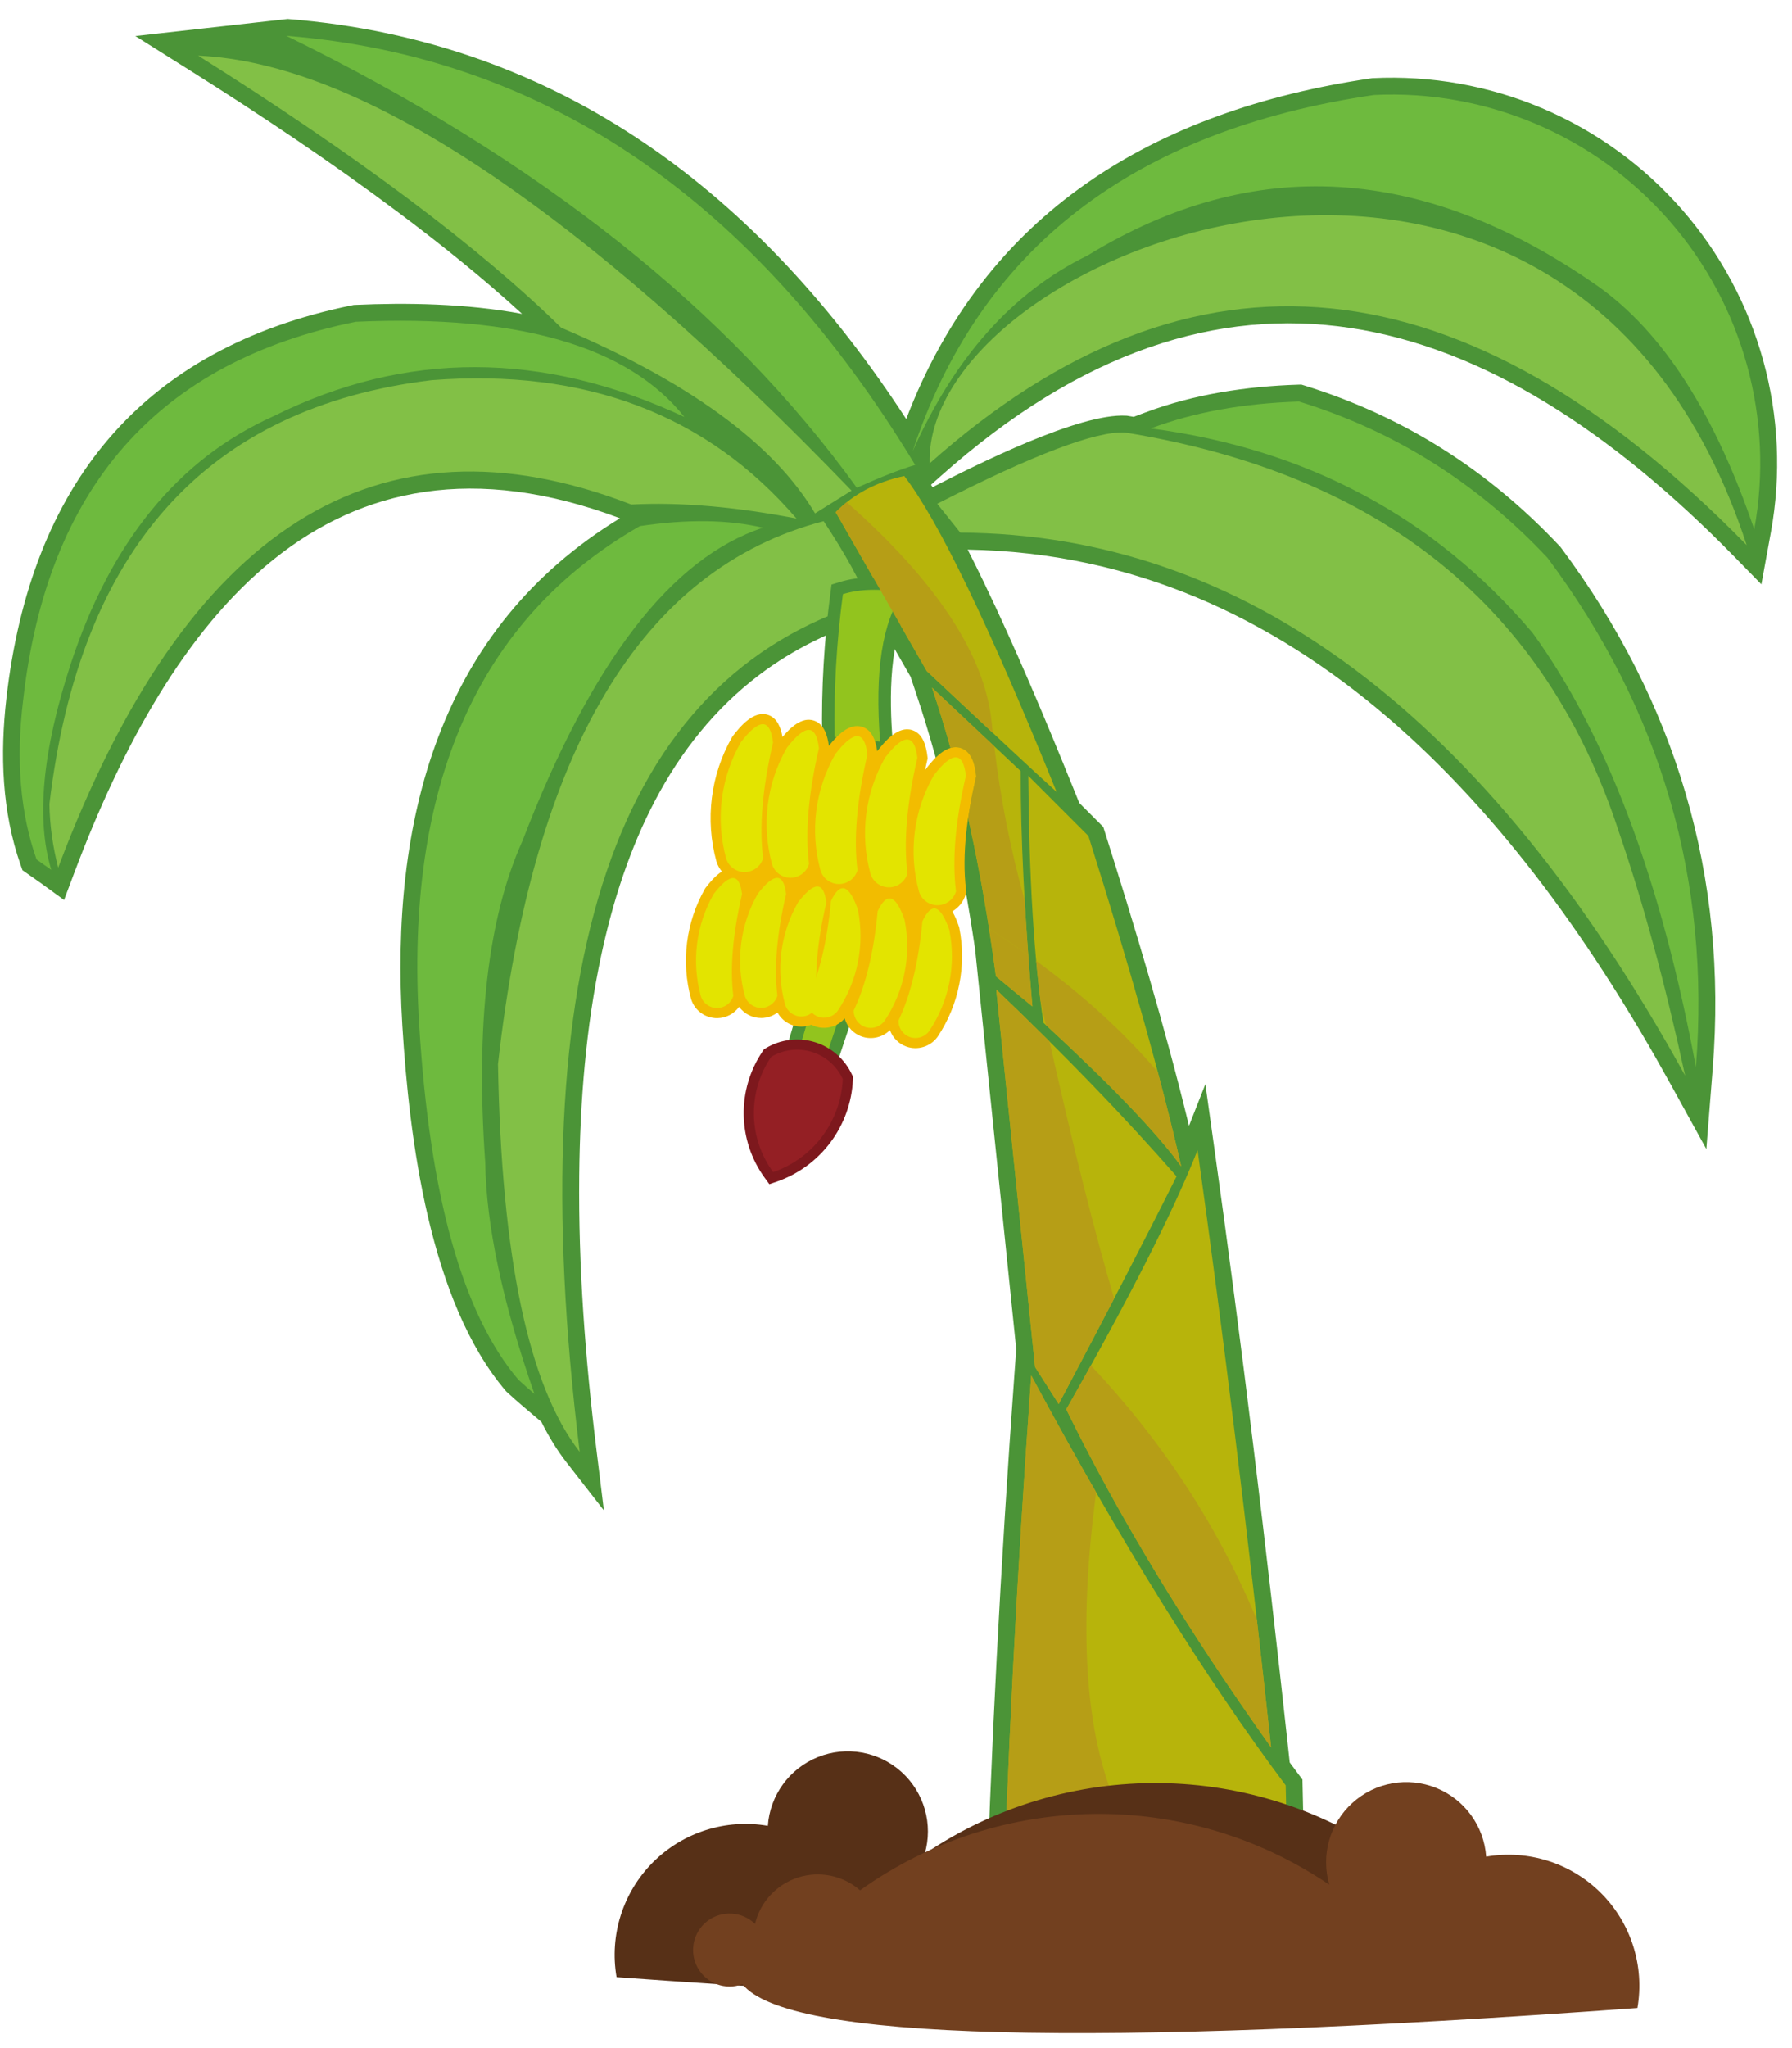 <?xml version="1.0" encoding="utf-8"?>
<svg viewBox="24.873 46.804 319.129 364.596" width="319.129" height="364.596" xmlns="http://www.w3.org/2000/svg"><g transform="matrix(1, 0, 0, 1, -96.999, -474.383)"><path fill-rule="evenodd" clip-rule="evenodd" fill="#4B9437" d="M173.098,524.565c48.851,3.88,84.291,31.534,110.158,71.211&#10;&#9;c13.991-36.642,43.931-54.932,82.823-60.648l0.145-0.021l0.146-0.008c10.325-0.507,20.635,1.327,30.152,5.364&#10;&#9;c9.518,4.035,18.004,10.172,24.818,17.947c13.806,15.753,19.66,36.95,15.896,57.555l-0.676,3.703l-1.012,5.536l-1.711-1.749&#10;&#9;l-3.054-3.121c-44.056-45.031-91.408-58.892-141.361-14.408l-1.748,1.556c0.093,0.143,0.186,0.284,0.276,0.429&#10;&#9;c7.88-4.021,26.074-13.194,34.459-12.73l0.159,0.01l0.157,0.026c0.348,0.056,0.696,0.113,1.042,0.172l1.989-0.748&#10;&#9;c8.708-3.282,18.092-4.683,27.363-4.977l0.501-0.014l0.479,0.146c17.721,5.462,32.899,15.142,45.582,28.671l0.117,0.125l0.102,0.137&#10;&#9;c20.484,27.525,29.689,58.438,26.983,92.661l-0.566,7.153l-0.568,7.192l-3.324-6.026l-3.085-5.593&#10;&#9;c-26.611-48.244-66.107-94.097-125.139-95.091c0.95,1.859,1.873,3.73,2.777,5.606c5.734,11.884,10.887,24.167,15.842,36.394&#10;&#9;l1.256,3.101c1.251,1.252,2.501,2.503,3.753,3.753l0.519,0.52l0.221,0.7c5.459,17.269,10.758,34.852,15.045,52.502l2.917-7.42&#10;&#9;l1.586,11.326c4.961,35.391,9.246,70.885,13.108,106.412l0.327,3.015c0.561,0.758,1.123,1.515,1.688,2.269l0.58,0.774l0.02,0.965&#10;&#9;c0.199,9.422,0.416,18.844,0.624,28.267l0.046,2.103l-1.96,0.764c-17.143,6.673-36.171,6.673-53.314,0l-1.971-0.769l0.058-2.114&#10;&#9;c0.932-33.818,2.765-67.623,5.203-101.363l0.324-4.482c-2.183-21.233-4.354-42.467-6.552-63.696l-0.776-7.498&#10;&#9;c-2.263-15.418-5.565-30.841-10.521-45.591l-0.981-2.923c-2.037-3.542-4.071-7.087-6.104-10.632l-0.597,0.18&#10;&#9;c-7.296,2.205-14.114,5.517-20.204,10.117c-15.964,12.06-24.057,30.753-28.151,49.829c-2.753,12.835-3.802,26.167-3.937,39.275&#10;&#9;c-0.169,16.298,1.075,32.695,3.062,48.863l1.326,10.788l-6.679-8.576c-1.655-2.127-3.129-4.537-4.443-7.166l-3.192-2.706&#10;&#9;c-0.998-0.846-1.977-1.715-2.942-2.6l-0.137-0.127l-0.121-0.142c-13.553-15.94-17.149-44.873-18.378-64.953&#10;&#9;c-2.23-36.457,6.443-70.649,38.754-90.344c-51.918-19.493-80.189,17.97-97.232,63.26l-0.383,1.017l-1.384,3.679l-3.284-2.39&#10;&#9;l-0.723-0.525c-0.87-0.614-1.743-1.225-2.614-1.839l-0.785-0.552l-0.319-0.904c-3.36-9.507-3.682-19.778-2.542-29.716&#10;&#9;c4.326-37.723,23.883-62.319,61.631-69.951l0.229-0.046l0.232-0.01c9.119-0.409,19.661-0.27,29.741,1.595&#10;&#9;c-6.987-6.404-14.45-12.379-22.002-18.039c-12.021-9.005-24.567-17.388-37.276-25.387l-9.59-6.036L173.098,524.565z" transform="matrix(1, 0, 0, 1, 0, 0)"/><g transform="matrix(1, 0, 0, 1, 0, 0)">
	<path fill-rule="evenodd" clip-rule="evenodd" fill="#B7B40B" d="M305.522,766.043c-2.592,35.873-4.325,69.615-5.197,101.23&#10;&#9;&#9;c16.444,6.399,34.691,6.399,51.135,0c-0.416-18.846-0.624-28.27-0.624-28.27C336.504,819.887,321.4,795.566,305.522,766.043z"/>
	<path fill-rule="evenodd" clip-rule="evenodd" fill="#B7B40B" d="M348.238,832.243c-4.162-38.28-8.527-73.721-13.096-106.32&#10;&#9;&#9;c-4.21,10.708-12.006,26.091-23.386,46.146C321.123,791.197,333.283,811.257,348.238,832.243z"/>
	<path fill-rule="evenodd" clip-rule="evenodd" fill="#B7B40B" d="M306.197,764.53c-4.608-44.795-6.912-67.192-6.912-67.192&#10;&#9;&#9;c12.167,11.61,22.872,22.696,32.115,33.259c-5.739,11.475-12.737,24.986-20.994,40.535&#10;&#9;&#9;C307.601,766.731,306.197,764.53,306.197,764.53z"/>
	<path fill-rule="evenodd" clip-rule="evenodd" fill="#B7B40B" d="M315.704,670.002C308.567,662.865,305,659.297,305,659.297&#10;&#9;&#9;c0.124,18.118,1.025,32.773,2.702,43.964c12.025,11.077,20.201,19.6,24.527,25.569C328.669,713.201,323.16,693.592,315.704,670.002&#10;&#9;&#9;z"/>
	<path fill-rule="evenodd" clip-rule="evenodd" fill="#B7B40B" d="M299.229,694.996c-2.54-19.238-6.333-36.371-11.381-51.393&#10;&#9;&#9;c10.532,9.907,15.798,14.86,15.798,14.86c-0.024,11.585,0.668,25.547,2.079,41.885&#10;&#9;&#9;C301.395,696.781,299.229,694.996,299.229,694.996z"/>
	<path fill-rule="evenodd" clip-rule="evenodd" fill="#B7B40B" d="M282.907,605.924c-4.974,1.051-9.044,3.198-12.21,6.446&#10;&#9;&#9;c10.809,18.846,16.214,28.27,16.214,28.27c12.062,11.323,19.77,18.495,23.124,21.514&#10;&#9;&#9;C298.061,632.605,289.018,613.863,282.907,605.924z"/>
	<path fill-rule="evenodd" clip-rule="evenodd" fill="#82C046" d="M410.17,669.27c4.304,12.493,8.236,26.958,11.799,43.394&#10;&#9;&#9;c-35.395-64.167-78.424-96.386-129.084-96.657c-2.738-3.432-4.106-5.146-4.106-5.146c17.125-8.74,28.28-12.967,33.466-12.68&#10;&#9;&#9;C367.841,605.604,397.15,629.301,410.17,669.27z"/>
	<path fill-rule="evenodd" clip-rule="evenodd" fill="#6EBA3E" d="M353.214,592.666c-9.977,0.317-18.776,1.912-26.399,4.784&#10;&#9;&#9;c27.851,3.687,50.508,15.811,67.973,36.377c13.185,18.135,22.885,43.91,29.1,77.324c2.628-33.239-6.172-63.449-26.399-90.631&#10;&#9;&#9;C384.999,607.197,370.24,597.913,353.214,592.666z"/>
	<path fill-rule="evenodd" clip-rule="evenodd" fill="#82C046" d="M287.424,603.682c46.768-41.646,95.27-36.796,145.507,14.551&#10;&#9;&#9;C401.244,521.187,286.359,564.999,287.424,603.682z"/>
	<path fill-rule="evenodd" clip-rule="evenodd" fill="#6EBA3E" d="M315.535,566.68c-13.275,6.474-23.65,18.079-31.126,34.819&#10;&#9;&#9;c11.877-35.968,39.248-57.1,82.108-63.399c20.005-0.982,39.364,7.229,52.564,22.291c13.2,15.063,18.798,35.332,15.199,55.035&#10;&#9;&#9;c-7.048-20.727-16.35-35.173-27.907-43.34C375.334,550.408,345.054,548.606,315.535,566.68z"/>
	<path fill-rule="evenodd" clip-rule="evenodd" fill="#82C046" d="M268.548,613.965c3.895,5.892,6.527,10.672,7.9,14.344&#10;&#9;&#9;c-44.955,13.586-62.069,64.027-51.343,151.326c-9.101-11.688-13.951-34.692-14.55-69.013&#10;&#9;&#9;C216.838,654.633,236.169,622.412,268.548,613.965z"/>
	<path fill-rule="evenodd" clip-rule="evenodd" fill="#6EBA3E" d="M235.807,614.846c8.413-1.262,15.728-1.167,21.946,0.285&#10;&#9;&#9;c-16.333,5.344-30.605,23.914-42.821,55.709c-6.169,13.659-8.385,32.747-6.649,57.268c0.172,11.226,3.091,24.963,8.759,41.211&#10;&#9;&#9;c-0.909-0.771-1.859-1.611-2.854-2.522c-9.93-11.68-15.819-32.742-17.668-63.191C193.898,660.952,206.994,631.365,235.807,614.846z&#10;&#9;&#9;"/>
	<path fill-rule="evenodd" clip-rule="evenodd" fill="#82C046" d="M130.673,664.316c0.054,3.703,0.572,7.479,1.558,11.329&#10;&#9;&#9;c22.799-60.585,56.82-82.133,102.063-64.646c8.639-0.453,18.443,0.377,29.415,2.493c-15.923-18.526-37.577-26.737-64.959-24.631&#10;&#9;&#9;C158.77,593.673,136.079,618.825,130.673,664.316z"/>
	<path fill-rule="evenodd" clip-rule="evenodd" fill="#6EBA3E" d="M170.577,595.277c23.521-11.688,47.912-11.644,73.173,0.132&#10;&#9;&#9;c-10.017-12.591-29.522-18.238-58.514-16.941c-35.244,7.125-54.99,29.574-59.242,67.349c-1.307,10.707-0.511,20.165,2.39,28.372&#10;&#9;&#9;c1.748,1.229,2.623,1.845,2.623,1.845c-2.728-8.959-1.594-21.119,3.403-36.48C141.567,617.635,153.622,602.876,170.577,595.277z"/>
	<path fill-rule="evenodd" clip-rule="evenodd" fill="#6EBA3E" d="M172.86,527.561c44.813,21.918,78.68,48.734,101.597,80.449&#10;&#9;&#9;c4.358-1.946,7.823-3.297,10.394-4.054C256.188,556.68,218.858,531.214,172.86,527.561z"/>
	<path fill-rule="evenodd" clip-rule="evenodd" fill="#82C046" d="M273.517,608.524c-48.588-50.357-87.373-76.169-116.353-77.431&#10;&#9;&#9;c28.42,17.89,49.969,34.033,64.647,48.433c22.798,9.668,37.868,20.685,45.209,33.051&#10;&#9;&#9;C271.352,609.875,273.517,608.524,273.517,608.524z"/>
</g><path fill-rule="evenodd" clip-rule="evenodd" fill="#B93535" d="M284.619,684.179c0.217-0.441,0.471-0.896,0.769-1.316&#10;&#9;c-0.708-0.612-1.255-1.415-1.56-2.347l-0.023-0.08c-0.07-0.251-0.136-0.505-0.199-0.758c-0.315,0.272-0.663,0.507-1.035,0.698&#10;&#9;C283.562,681.404,284.195,682.979,284.619,684.179z" transform="matrix(1, 0, 0, 1, 0, 0)"/><path fill-rule="evenodd" clip-rule="evenodd" fill="#B93535" d="M276.438,682.835l0.096-0.207c0.348-0.74,0.798-1.551,1.39-2.184&#10;&#9;c-1.003-0.476-1.842-1.266-2.377-2.264c-0.243,0.338-0.524,0.645-0.837,0.914c0.773,1.039,1.288,2.386,1.646,3.41l0.041,0.117&#10;&#9;l0.024,0.121C276.426,682.772,276.433,682.804,276.438,682.835z" transform="matrix(1, 0, 0, 1, 0, 0)"/><path fill-rule="evenodd" clip-rule="evenodd" fill="#B93535" d="M256.539,677.809c-0.367,0.157-0.753,0.272-1.154,0.344&#10;&#9;c0.086,0.25,0.158,0.507,0.217,0.766C255.88,678.565,256.194,678.182,256.539,677.809z" transform="matrix(1, 0, 0, 1, 0, 0)"/><path fill-rule="evenodd" clip-rule="evenodd" fill="#B93535" d="M263.568,679.486c0.12-0.134,0.244-0.267,0.372-0.398&#10;&#9;c-0.141,0.036-0.284,0.065-0.429,0.09C263.532,679.281,263.551,679.384,263.568,679.486z" transform="matrix(1, 0, 0, 1, 0, 0)"/><g transform="matrix(1, 0, 0, 1, 0, 0)">
	<path fill-rule="evenodd" clip-rule="evenodd" fill="#4B9437" d="M261.456,709.429l4.241-14.392l1.966,0.353&#10;&#9;&#9;c1.767,0.314,3.534,0.633,5.3,0.948l2.541,0.451l-5.005,15.002l-2.41-1.542c-1.044-0.67-2.281-1.004-3.52-0.952L261.456,709.429&#10;&#9;&#9;L261.456,709.429z M278.424,655.438c-2.703-0.229-5.601-0.432-8.275-0.879l-1.825-0.305l-0.036-1.85&#10;&#9;&#9;c-0.168-8.603,0.354-17.214,1.483-25.741l0.188-1.415l1.362-0.422c3.793-1.176,7.917-1.038,11.788-0.351l3.492,0.618l-2.071,2.878&#10;&#9;&#9;c-4.499,6.249-4.271,17.784-3.695,25.069l0.207,2.617L278.424,655.438z"/>
	<g>
		<path fill-rule="evenodd" clip-rule="evenodd" fill="#92C41E" d="M264.475,707.07l2.796-9.487&#10;&#9;&#9;&#9;c3.535,0.632,5.303,0.948,5.303,0.948l-3.283,9.84C267.859,707.454,266.176,706.997,264.475,707.07z"/>
		<path fill-rule="evenodd" clip-rule="evenodd" fill="#92C41E" d="M278.611,653.217c-4.008-0.338-6.707-0.623-8.096-0.855&#10;&#9;&#9;&#9;c-0.162-8.341,0.326-16.81,1.464-25.405c2.996-0.929,6.575-1.023,10.739-0.286C278.991,631.849,277.622,640.698,278.611,653.217z"/>
	</g>
	<path fill-rule="evenodd" clip-rule="evenodd" fill="#F2BC00" d="M260.333,701.429c-0.804,0.609-1.799,0.968-2.859,0.981&#10;&#9;&#9;c-1.601,0.021-3.072-0.749-3.977-1.996c-0.878,1.226-2.303,2.002-3.872,2.021c-2.115,0.027-4.003-1.325-4.659-3.336l-0.023-0.079&#10;&#9;&#9;c-1.818-6.582-0.92-13.696,2.477-19.621l0.062-0.106l0.075-0.098c0.711-0.921,1.709-2.132,2.869-2.864&#10;&#9;&#9;c-0.413-0.501-0.738-1.08-0.947-1.722l-0.024-0.08c-2.049-7.423-1.038-15.448,2.794-22.129l0.062-0.107l0.076-0.098&#10;&#9;&#9;c1.341-1.737,3.716-4.574,6.241-3.755c1.677,0.546,2.314,2.321,2.593,3.946c1.388-1.669,3.432-3.629,5.584-2.93&#10;&#9;&#9;c1.873,0.609,2.449,2.753,2.677,4.509c1.378-1.738,3.601-4.152,5.956-3.388c1.813,0.59,2.411,2.616,2.654,4.338l0.001-0.002&#10;&#9;&#9;c1.342-1.737,3.717-4.575,6.242-3.753c1.953,0.635,2.496,2.939,2.704,4.73l0.036,0.312l-0.07,0.306&#10;&#9;&#9;c-0.137,0.591-0.271,1.187-0.399,1.789l0.057-0.099l0.075-0.098c1.342-1.737,3.717-4.574,6.242-3.754&#10;&#9;&#9;c1.952,0.635,2.496,2.938,2.704,4.73l0.036,0.312l-0.071,0.306c-1.466,6.313-2.541,13.474-1.73,19.951l0.047,0.377l-0.108,0.364&#10;&#9;&#9;c-0.392,1.312-1.264,2.382-2.392,3.038c0.521,0.895,0.896,1.891,1.175,2.692l0.042,0.117l0.024,0.121&#10;&#9;&#9;c1.341,6.675-0.067,13.745-3.865,19.396l-0.048,0.068c-1.253,1.691-3.486,2.38-5.475,1.688c-1.408-0.49-2.479-1.592-2.962-2.939&#10;&#9;&#9;c-1.294,1.29-3.246,1.758-5.005,1.146c-1.511-0.526-2.633-1.754-3.059-3.235c-1.283,1.491-3.378,2.069-5.257,1.416&#10;&#9;&#9;c-0.234-0.083-0.459-0.18-0.672-0.294c-0.538,0.213-1.12,0.333-1.723,0.341C262.825,703.966,261.18,702.977,260.333,701.429z"/>
	<g>
		<path fill-rule="evenodd" clip-rule="evenodd" fill="#E3E400" d="M253.816,653.3c3.31-4.287,5.216-4.26,5.72,0.081&#10;&#9;&#9;&#9;c-1.88,8.092-2.468,14.953-1.763,20.584c-0.43,1.443-1.75,2.44-3.257,2.46c-1.507,0.02-2.852-0.943-3.319-2.376&#10;&#9;&#9;&#9;C249.267,667.06,250.208,659.589,253.816,653.3z"/>
		<path fill-rule="evenodd" clip-rule="evenodd" fill="#E3E400" d="M261.992,654.314c3.311-4.285,5.217-4.258,5.72,0.081&#10;&#9;&#9;&#9;c-1.88,8.094-2.467,14.955-1.764,20.586c-0.43,1.443-1.75,2.44-3.257,2.46c-1.507,0.02-2.852-0.943-3.318-2.376&#10;&#9;&#9;&#9;C257.443,668.076,258.386,660.605,261.992,654.314z"/>
		<path fill-rule="evenodd" clip-rule="evenodd" fill="#E3E400" d="M270.625,655.436c3.311-4.286,5.216-4.259,5.721,0.081&#10;&#9;&#9;&#9;c-1.881,8.094-2.469,14.955-1.764,20.585c-0.431,1.443-1.75,2.44-3.258,2.46c-1.507,0.02-2.851-0.943-3.318-2.377&#10;&#9;&#9;&#9;C266.075,669.196,267.018,661.727,270.625,655.436z"/>
		<path fill-rule="evenodd" clip-rule="evenodd" fill="#E3E400" d="M279.521,656.019c3.311-4.286,5.217-4.259,5.72,0.081&#10;&#9;&#9;&#9;c-1.88,8.094-2.468,14.955-1.763,20.585c-0.43,1.443-1.75,2.44-3.257,2.46c-1.507,0.02-2.851-0.943-3.319-2.377&#10;&#9;&#9;&#9;C274.972,669.779,275.915,662.31,279.521,656.019z"/>
		<path fill-rule="evenodd" clip-rule="evenodd" fill="#E3E400" d="M288.166,659.206c3.31-4.287,5.216-4.26,5.72,0.081&#10;&#9;&#9;&#9;c-1.88,8.093-2.468,14.953-1.763,20.584c-0.43,1.443-1.75,2.44-3.258,2.46c-1.507,0.02-2.851-0.943-3.318-2.376&#10;&#9;&#9;&#9;C283.616,672.966,284.558,665.496,288.166,659.206z"/>
		<path fill-rule="evenodd" clip-rule="evenodd" fill="#E3E400" d="M248.988,680.3c2.909-3.768,4.585-3.743,5.028,0.071&#10;&#9;&#9;&#9;c-1.652,7.114-2.169,13.146-1.55,18.096c-0.378,1.269-1.538,2.146-2.863,2.163c-1.325,0.017-2.506-0.83-2.917-2.09&#10;&#9;&#9;&#9;C244.988,692.396,245.817,685.829,248.988,680.3z"/>
		<path fill-rule="evenodd" clip-rule="evenodd" fill="#E3E400" d="M290.931,686.714c-1.567-4.496-3.164-5.005-4.792-1.524&#10;&#9;&#9;&#9;c-0.686,7.271-2.107,13.155-4.261,17.654c-0.043,1.323,0.78,2.521,2.031,2.958c1.251,0.436,2.641,0.007,3.429-1.059&#10;&#9;&#9;&#9;C290.893,699.454,292.188,692.962,290.931,686.714z"/>
		<path fill-rule="evenodd" clip-rule="evenodd" fill="#E3E400" d="M282.963,684.92c-1.566-4.495-3.164-5.004-4.792-1.525&#10;&#9;&#9;&#9;c-0.686,7.271-2.106,13.156-4.261,17.654c-0.043,1.323,0.779,2.523,2.031,2.959c1.251,0.435,2.641,0.006,3.429-1.058&#10;&#9;&#9;&#9;C282.925,697.659,284.22,691.169,282.963,684.92z"/>
		<path fill-rule="evenodd" clip-rule="evenodd" fill="#E3E400" d="M274.648,683.1c-1.567-4.495-3.164-5.004-4.792-1.523&#10;&#9;&#9;&#9;c-0.686,7.271-2.106,13.155-4.261,17.653c-0.043,1.324,0.779,2.522,2.031,2.958c1.251,0.437,2.641,0.008,3.429-1.058&#10;&#9;&#9;&#9;C274.611,695.841,275.904,689.349,274.648,683.1z"/>
		<path fill-rule="evenodd" clip-rule="evenodd" fill="#E3E400" d="M256.836,680.273c2.909-3.768,4.585-3.743,5.028,0.071&#10;&#9;&#9;&#9;c-1.652,7.115-2.169,13.146-1.55,18.096c-0.378,1.269-1.538,2.146-2.864,2.163c-1.324,0.017-2.506-0.829-2.917-2.09&#10;&#9;&#9;&#9;C252.836,692.37,253.666,685.803,256.836,680.273z"/>
		<path fill-rule="evenodd" clip-rule="evenodd" fill="#E3E400" d="M263.998,681.807c2.91-3.77,4.586-3.745,5.029,0.069&#10;&#9;&#9;&#9;c-1.653,7.115-2.17,13.148-1.55,18.096c-0.378,1.271-1.539,2.147-2.864,2.163c-1.324,0.019-2.507-0.829-2.917-2.088&#10;&#9;&#9;&#9;C259.999,693.901,260.828,687.335,263.998,681.807z"/>
	</g>
	<path fill-rule="evenodd" clip-rule="evenodd" fill="#7D181D" d="M258.271,707.769c2.614-1.566,5.808-1.955,8.721-1.057&#10;&#9;&#9;c2.925,0.902,5.328,3.006,6.611,5.784l0.184,0.401l-0.02,0.438c-0.364,8.295-5.768,15.523-13.62,18.221l-1.265,0.434l-0.79-1.079&#10;&#9;&#9;c-4.895-6.693-5.05-15.748-0.389-22.606l0.224-0.331L258.271,707.769z"/>
	<path fill-rule="evenodd" clip-rule="evenodd" fill="#941F24" d="M259.558,729.84c7.147-2.455,12.065-9.034,12.398-16.584&#10;&#9;&#9;c-1.067-2.311-3.066-4.06-5.498-4.81c-2.433-0.751-5.07-0.431-7.252,0.878C254.973,715.551,255.114,723.765,259.558,729.84z"/>
</g><path fill-rule="evenodd" clip-rule="evenodd" fill="#B69E16" d="M317.08,786.852c-3.806-6.622-7.659-13.558-11.558-20.809&#10;&#9;c-2.592,35.873-4.325,69.615-5.197,101.23c16.444,6.399,34.691,6.399,51.135,0l-0.06-2.707&#10;&#9;C322.069,861.456,310.629,835.551,317.08,786.852z" transform="matrix(1, 0, 0, 1, 0, 0)"/><path fill-rule="evenodd" clip-rule="evenodd" fill="#B69E16" d="M317.563,783.382c8.415,15.686,18.64,31.974,30.675,48.861&#10;&#9;c-0.835-7.674-1.677-15.232-2.528-22.679c-6.916-16.644-16.772-31.747-29.571-45.307c-1.396,2.521-2.857,5.124-4.382,7.812&#10;&#9;C313.586,775.804,315.521,779.575,317.563,783.382z" transform="matrix(1, 0, 0, 1, 0, 0)"/><path fill-rule="evenodd" clip-rule="evenodd" fill="#B69E16" d="M314.79,762.845c1.907-3.619,3.738-7.119,5.496-10.497&#10;&#9;c-3.427-11.607-7.262-26.861-11.507-45.761c-3.059-3.045-6.222-6.128-9.493-9.249l6.912,67.192l4.209,6.602&#10;&#9;C311.91,768.302,313.37,765.541,314.79,762.845z" transform="matrix(1, 0, 0, 1, 0, 0)"/><path fill-rule="evenodd" clip-rule="evenodd" fill="#B69E16" d="M308.122,703.647c11.796,10.889,19.832,19.282,24.107,25.183&#10;&#9;c-1.177-5.168-2.566-10.769-4.169-16.805c-5.49-6.47-12.131-12.637-19.923-18.499c-0.572-0.43-1.151-0.86-1.736-1.287&#10;&#9;c0.225,2.463,0.477,4.809,0.755,7.033C307.479,700.75,307.802,702.21,308.122,703.647z" transform="matrix(1, 0, 0, 1, 0, 0)"/><path fill-rule="evenodd" clip-rule="evenodd" fill="#B69E16" d="M304.993,691.223c-0.247-3.354-0.459-6.596-0.638-9.727&#10;&#9;c-2.518-9.057-4.326-18.212-5.423-27.467l-11.083-10.426c1.165,3.465,2.262,7.044,3.293,10.734c0.594-0.173,1.21-0.193,1.835,0.01&#10;&#9;c1.952,0.635,2.496,2.938,2.704,4.73l0.036,0.312l-0.071,0.306c-0.531,2.286-1.011,4.685-1.368,7.12&#10;&#9;c1.411,6.273,2.653,12.831,3.726,19.673C300.421,688.044,302.751,689.621,304.993,691.223z" transform="matrix(1, 0, 0, 1, 0, 0)"/><path fill-rule="evenodd" clip-rule="evenodd" fill="#B69E16" d="M304.993,691.223c-2.242-1.602-4.572-3.179-6.99-4.734&#10;&#9;c0.437,2.79,0.845,5.626,1.226,8.508l6.496,5.353C305.455,697.22,305.211,694.178,304.993,691.223z" transform="matrix(1, 0, 0, 1, 0, 0)"/><path fill-rule="evenodd" clip-rule="evenodd" fill="#B69E16" d="M286.911,640.64c4.533,4.255,8.451,7.925,11.754,11.007&#10;&#9;c-0.063-0.601-0.124-1.201-0.181-1.803c-1.207-12.041-9.815-25.126-25.828-39.252c-0.687,0.55-1.34,1.143-1.958,1.778l6.643,11.582&#10;&#9;l1.292,2.252l2.206,3.846l1.432,2.497L286.911,640.64z" transform="matrix(1, 0, 0, 1, 0, 0)"/><g transform="matrix(1, 0, 0, 1, 0, 0)">
	<path fill-rule="evenodd" clip-rule="evenodd" fill="#573017" d="M391.064,868.912c-7.945,9.97-61.077,11.384-159.392,4.24&#10;&#9;&#9;c-1.292-7.468,1.127-15.097,6.485-20.454c5.359-5.359,12.988-7.777,20.455-6.486c0.382-5.449,3.842-10.203,8.91-12.241&#10;&#9;&#9;c5.068-2.039,10.856-1.005,14.906,2.662s5.65,9.323,4.122,14.568c25.326-17.164,58.654-16.766,83.563,0.997&#10;&#9;&#9;c3.028-2.639,7.216-3.505,11.042-2.28s6.734,4.36,7.667,8.268c2.307-2.251,5.915-2.468,8.477-0.513&#10;&#9;&#9;c2.561,1.955,3.301,5.492,1.739,8.311C397.472,868.802,394.08,870.049,391.064,868.912z"/>
	<path fill-rule="evenodd" clip-rule="evenodd" fill="#72401F" d="M254.084,874.399c7.946,9.971,61.077,11.384,159.393,4.24&#10;&#9;&#9;c1.291-7.467-1.127-15.095-6.485-20.454c-5.359-5.358-12.987-7.777-20.454-6.486c-0.382-5.448-3.842-10.203-8.91-12.241&#10;&#9;&#9;s-10.856-1.005-14.905,2.662s-5.65,9.324-4.122,14.57c-25.326-17.164-58.654-16.766-83.563,0.997&#10;&#9;&#9;c-3.028-2.641-7.216-3.507-11.042-2.282s-6.734,4.36-7.667,8.268c-2.307-2.249-5.915-2.469-8.477-0.513&#10;&#9;&#9;c-2.561,1.955-3.301,5.492-1.739,8.312C247.677,874.29,251.069,875.536,254.084,874.399z"/>
</g></g></svg>